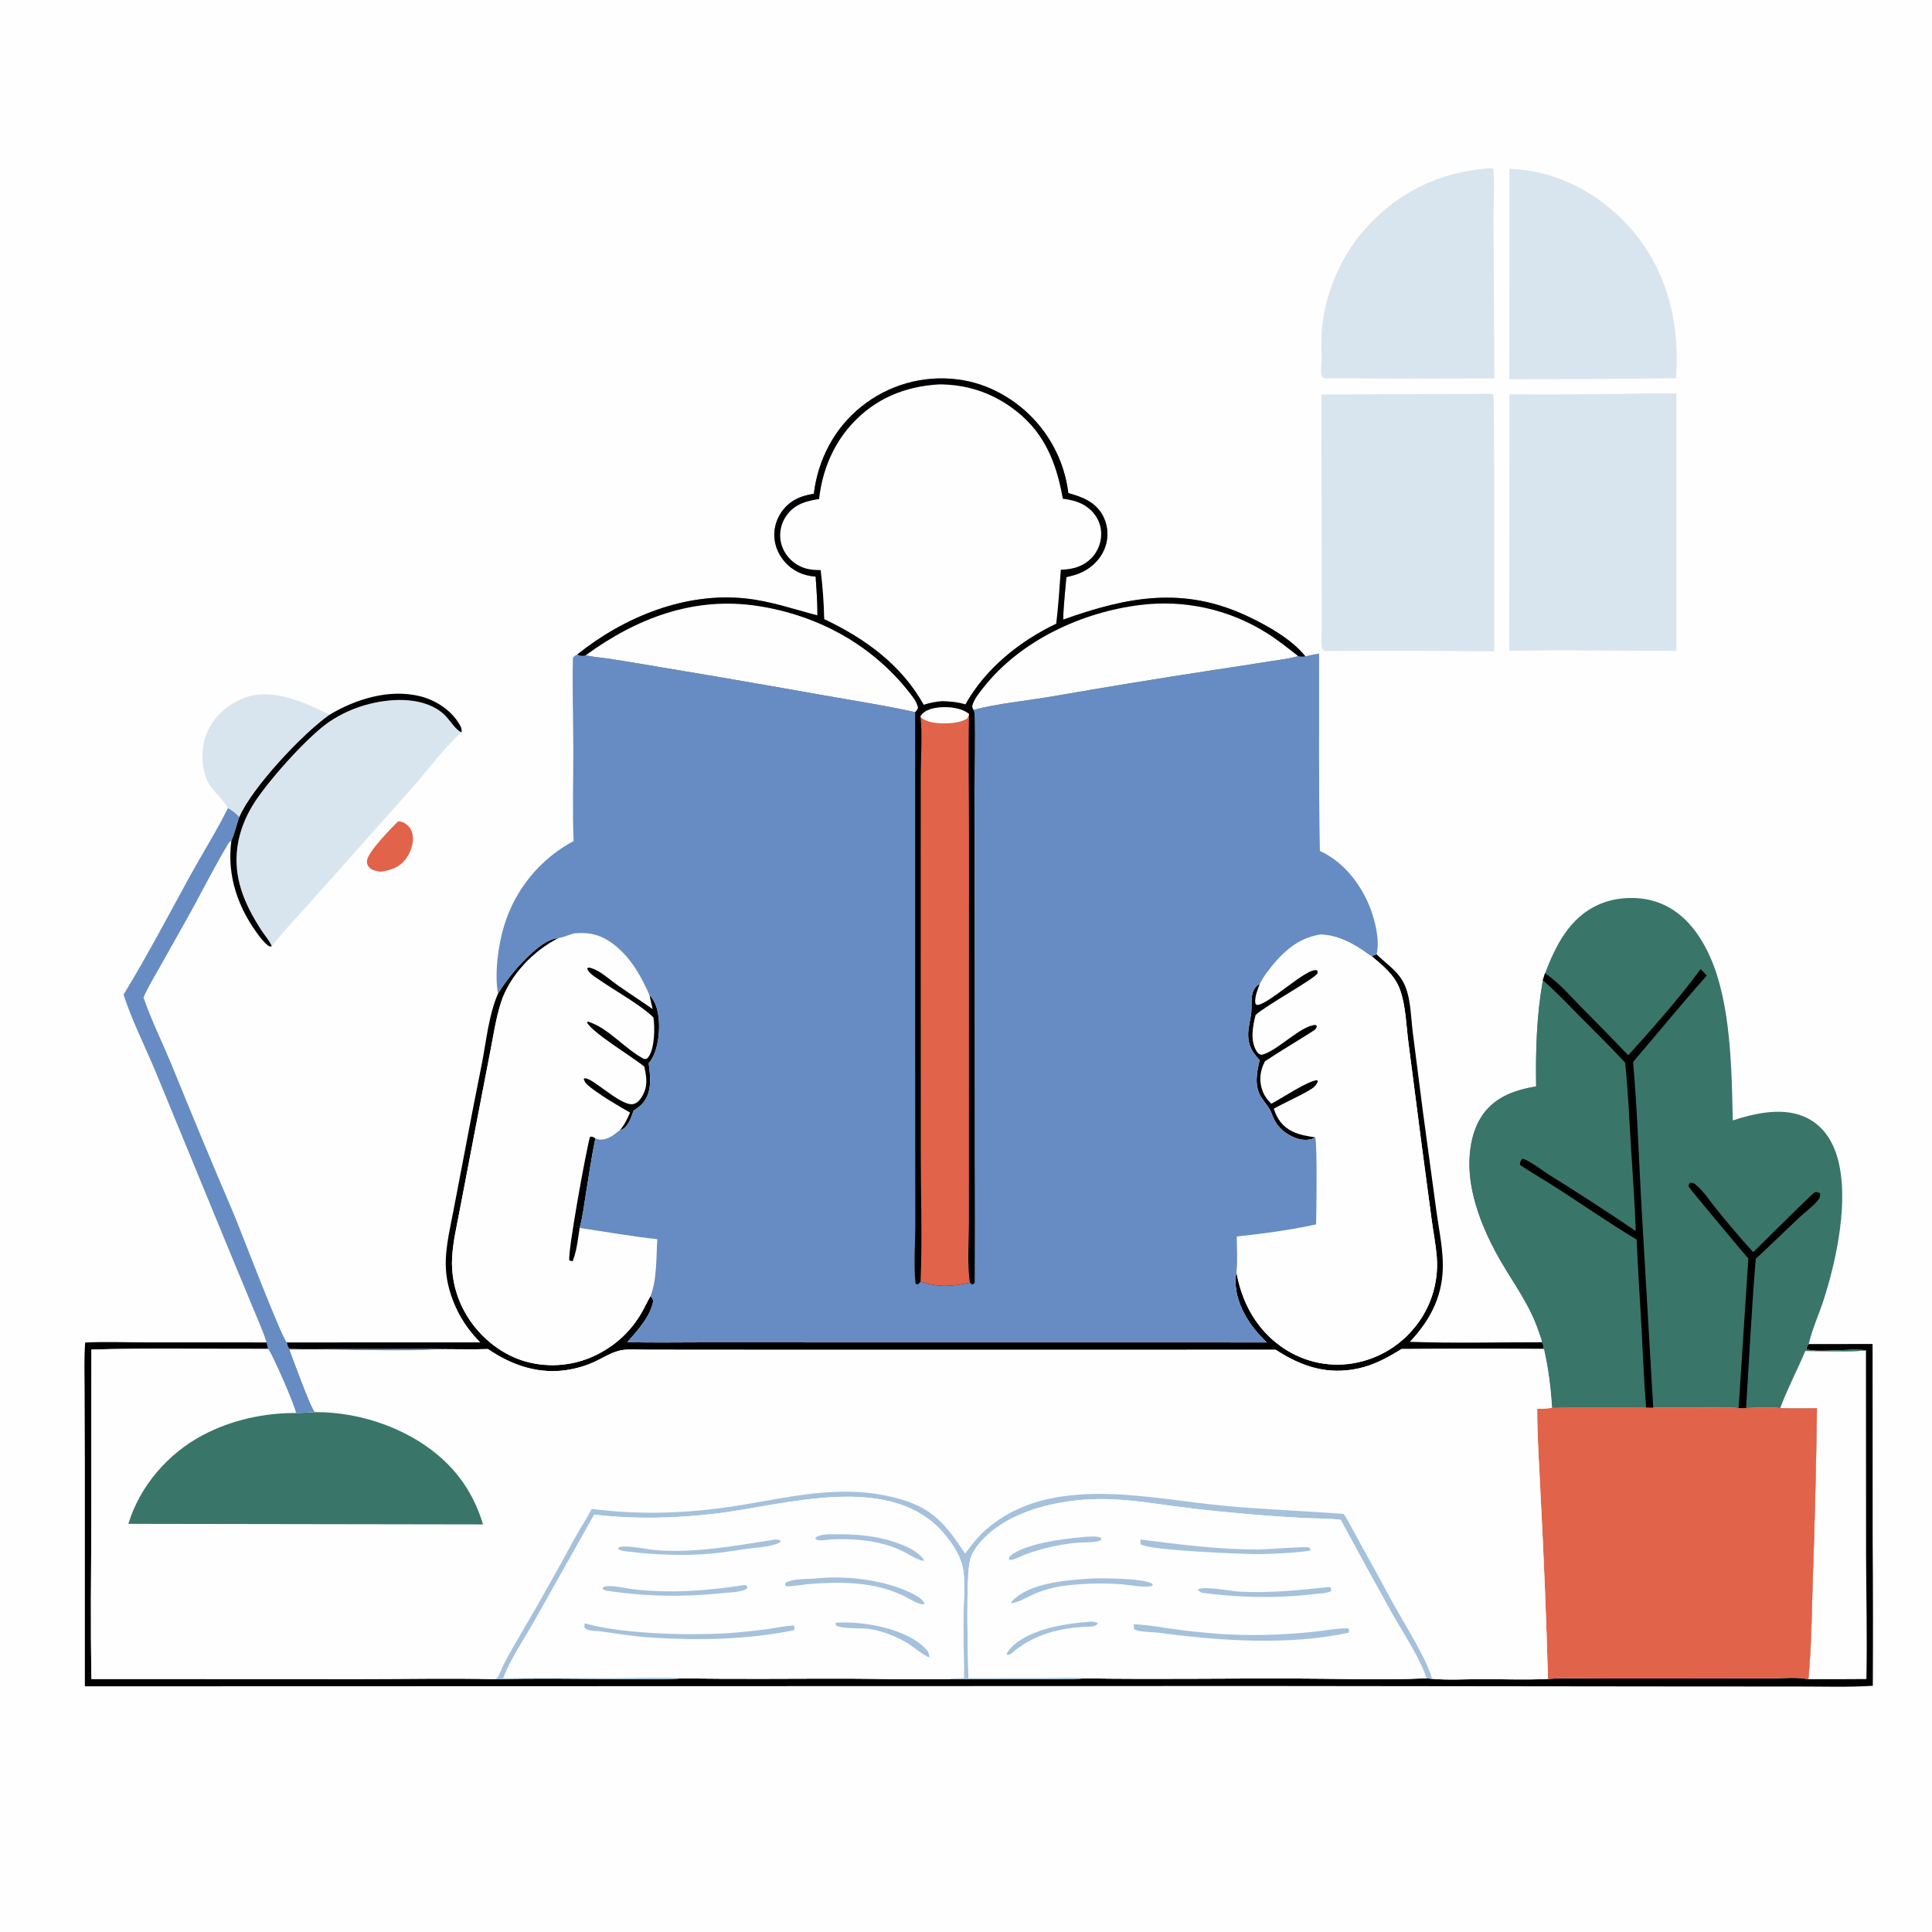 <?xml version="1.0" encoding="utf-8" ?>
<svg xmlns="http://www.w3.org/2000/svg" xmlns:xlink="http://www.w3.org/1999/xlink" width="1024" height="1024">
	<path fill="#FEFEFE" d="M0 0L1024 0L1024 1024L0 1024L0 0Z"/>
	<path fill="#E16349" d="M211.007 435.302C212.241 435.441 213.374 435.585 214.45 436.253C216.631 437.607 218.201 439.672 218.669 442.214C219.487 446.656 217.732 451.831 215.024 455.34C211.48 459.933 207.245 461.198 201.793 462.032C199.856 461.736 197.399 461.422 195.93 459.967C194.933 458.979 194.441 457.995 194.456 456.587C194.505 451.9 207.204 439.161 211.007 435.302Z"/>
	<path fill="#D9E5EE" d="M120.781 428.361C117.537 422.148 111.457 419.162 108.891 411.337C106.337 403.551 106.808 394.037 110.465 386.678C114.712 378.131 122.328 372.146 131.342 369.261C144.991 364.892 162.54 372.572 174.621 378.869C160.484 388.781 133.572 417.427 126.868 433.045C125.113 431.305 123.046 429.373 120.781 428.361Z"/>
	<path fill="#668CC3" d="M120.781 428.361C123.046 429.373 125.113 431.305 126.868 433.045C125.354 437.062 124.415 441.813 122.651 445.619C121.225 446.278 120.69 447.683 119.902 449.015C112.372 461.725 105.82 475.075 98.535 487.938L84.526 512.884C81.624 518.07 78.379 523.263 76.065 528.737C80.206 540.705 86.043 552.502 90.911 564.227Q107.055 604.033 123.948 643.526C128.144 653.591 148.722 707.736 152.029 711.526C152.407 712.851 152.425 714.013 153.547 714.866C161.611 715.281 169.756 715.014 177.831 714.99L216.029 714.949C222.539 714.946 229.175 714.677 235.67 715.086C208.69 716.736 180.632 714.873 153.499 715.413C155.281 720.038 165.074 747.286 167.04 748.457C163.652 748.665 160.265 748.907 156.869 748.926C155.751 743.877 145.279 719.871 142.155 714.965C141.811 713.825 141.556 712.677 141.288 711.518C139.326 705.228 136.499 699.066 133.978 692.978L121.614 663.116L82.476 568.03C77.027 555.026 69.758 540.382 65.468 527.176C78.026 506.651 89.271 485.106 100.869 464.012C107.384 452.164 114.801 440.445 120.781 428.361Z"/>
	<path d="M263.95 526.636C267.81 520.379 272.553 514.358 277.693 509.107C281.775 504.936 289.764 497.329 295.962 497.254C282.651 504.021 270.09 517.064 265.491 531.471C262.9 539.586 261.604 548.348 259.971 556.713L252.199 596.938L243.747 641.032C242 650.346 239.553 660.164 239.544 669.665Q239.558 671.285 239.669 672.901Q239.78 674.518 239.988 676.124Q240.196 677.731 240.5 679.322Q240.804 680.913 241.203 682.483Q241.603 684.054 242.095 685.597Q242.588 687.14 243.172 688.651Q243.756 690.162 244.43 691.636Q245.104 693.109 245.865 694.539C252.517 707.071 264.297 717.353 277.956 721.452Q279.202 721.816 280.464 722.118Q281.726 722.42 283.001 722.66Q284.277 722.899 285.563 723.076Q286.848 723.253 288.141 723.366Q289.434 723.479 290.731 723.529Q292.028 723.578 293.325 723.564Q294.623 723.55 295.919 723.472Q297.214 723.394 298.504 723.252Q299.794 723.11 301.076 722.906Q302.357 722.701 303.627 722.433Q304.897 722.165 306.152 721.836Q307.407 721.506 308.645 721.115Q309.882 720.724 311.099 720.272Q312.316 719.82 313.509 719.31Q314.702 718.799 315.868 718.23Q317.035 717.661 318.172 717.036C327.381 712.068 334.644 704.998 339.946 695.978C341.675 693.035 343.028 689.868 344.771 686.947C345.599 687.837 345.959 688.322 346.235 689.514C344.842 697.774 337.796 705.247 332.494 711.386C345.666 711.717 358.916 711.472 372.096 711.478L446.683 711.493L671.424 711.518C668.263 708.386 665.285 705.201 662.754 701.527C657.312 693.626 653.515 683.832 655.352 674.147C657.642 687.861 663.831 700.611 674.306 709.934C684.634 719.125 697.944 724.02 711.789 723.201Q713.107 723.118 714.42 722.969Q715.732 722.82 717.036 722.607Q718.339 722.393 719.63 722.115Q720.922 721.837 722.198 721.495Q723.473 721.153 724.731 720.748Q725.988 720.343 727.224 719.876Q728.459 719.409 729.67 718.882Q730.881 718.354 732.064 717.767Q733.247 717.179 734.4 716.534Q735.552 715.889 736.672 715.187Q737.791 714.486 738.874 713.729Q739.956 712.973 741 712.163Q742.044 711.354 743.047 710.494Q744.049 709.634 745.008 708.725Q745.966 707.816 746.878 706.861Q747.79 705.905 748.654 704.906Q749.516 703.924 750.327 702.901Q751.139 701.878 751.898 700.815Q752.658 699.753 753.364 698.654Q754.07 697.555 754.72 696.422Q755.37 695.29 755.964 694.126Q756.557 692.962 757.091 691.771Q757.626 690.579 758.1 689.362Q758.575 688.145 758.988 686.906Q759.401 685.667 759.753 684.409Q760.104 683.151 760.392 681.877Q760.68 680.603 760.905 679.317Q761.129 678.03 761.289 676.734Q761.449 675.437 761.544 674.135Q761.64 672.832 761.67 671.526Q761.701 670.221 761.666 668.915Q761.631 667.609 761.532 666.307C761.026 659.854 759.753 653.367 758.875 646.946L753.394 605.879L746.507 552.648C745.342 543.736 745.083 532.808 741.973 524.366C739.159 516.729 732.953 511.807 726.957 506.741L729.66 505.81C729.863 506.011 730.063 506.214 730.268 506.413C735.909 511.885 741.75 515.204 744.885 522.928C747.791 530.085 747.87 539.885 748.846 547.581L754.126 588.83L761.269 641.519C762.486 650.491 764.429 659.751 764.71 668.781C765.238 685.763 758.688 699.004 747.234 711.194C770.534 712.036 794.035 711.391 817.358 711.428C817.997 712.631 818.145 713.664 818.319 714.987Q780.575 714.752 742.83 715.015C735.48 719.536 728.49 723.46 719.966 725.312C703.542 728.879 689.88 724.328 676.166 715.416L433.961 715.442L363.147 715.404L341.609 715.362C337.973 715.356 334.094 715.037 330.492 715.465C324.762 716.148 319.792 719.677 314.626 722.007C310.754 723.753 306.52 725.03 302.35 725.82C286.457 728.828 271.7 723.984 258.637 715.023C251.009 715.303 243.307 715.088 235.67 715.086C229.175 714.677 222.539 714.946 216.029 714.949L177.831 714.99C169.756 715.014 161.611 715.281 153.547 714.866C152.425 714.013 152.407 712.851 152.029 711.526L254.572 711.49C248.36 705.184 243.588 698.179 240.336 689.919C237.334 682.293 235.904 675.029 236.319 666.824C236.743 658.469 238.695 650.148 240.287 641.95L246.343 610.268Q250.76 586.815 255.465 563.418C257.779 551.407 259.092 537.839 263.95 526.636Z"/>
	<path fill="#D9E5EE" d="M800.031 89.468Q801.804 89.558 803.574 89.684C827.392 91.394 849.465 103.773 864.902 121.771C883.947 143.977 890.473 171.762 888.333 200.481Q844.144 200.99 799.952 200.974L800.031 89.468Z"/>
	<path fill="#D9E5EE" d="M174.621 378.869C188.509 370.517 206.308 365.02 222.538 368.997C230.785 371.017 238.971 376.307 243.392 383.677C244.356 385.284 244.859 386.305 244.582 388.141C235.254 396.316 225.376 409.991 216.721 419.539L165.981 476.526C158.753 484.78 150.68 492.907 144.033 501.6C143.557 501.651 143.027 501.562 142.548 501.527C140.723 500.143 139.233 498.522 137.838 496.718C126.357 481.875 120.099 464.389 122.651 445.619C124.415 441.813 125.354 437.062 126.868 433.045C133.572 417.427 160.484 388.781 174.621 378.869Z"/>
	<path d="M174.621 378.869C188.509 370.517 206.308 365.02 222.538 368.997C230.785 371.017 238.971 376.307 243.392 383.677C244.356 385.284 244.859 386.305 244.582 388.141C244.38 388.038 244.175 387.94 243.975 387.831C241.104 386.261 238.173 381.295 235.666 378.913C225.545 369.303 208.385 369.91 195.818 373.09Q192.924 373.808 190.105 374.78Q187.286 375.752 184.565 376.971Q181.843 378.189 179.24 379.644Q176.637 381.099 174.174 382.779C162.656 390.764 140.923 415.047 133.647 427.25C126.087 439.929 123.258 454.045 126.959 468.489C129.252 477.438 133.666 485.584 138.669 493.285C140.343 495.86 142.981 498.775 144.033 501.6C143.557 501.651 143.027 501.562 142.548 501.527C140.723 500.143 139.233 498.522 137.838 496.718C126.357 481.875 120.099 464.389 122.651 445.619C124.415 441.813 125.354 437.062 126.868 433.045C133.572 417.427 160.484 388.781 174.621 378.869Z"/>
	<path fill="#D9E5EE" d="M789.302 89.219C790.438 89.123 790.309 88.987 791.383 89.622C792.37 93.425 791.556 109.459 791.59 114.647L792.04 200.548Q747.708 200.762 703.375 200.504L701.28 200.422C700.502 199.619 700.379 198.786 700.291 197.706C700.072 195.031 700.517 192.163 700.486 189.448C700.42 183.651 700.232 177.846 700.888 172.073C702.878 154.558 710.97 135.74 722.56 122.435C740.158 102.231 762.637 90.996 789.302 89.219Z"/>
	<path d="M45.142 711.578C55.844 711.041 66.785 711.497 77.513 711.498L141.288 711.518C141.556 712.677 141.811 713.825 142.155 714.965C111.247 715.084 79.2 714.421 48.454 715.286L48.419 804.324C48.323 832.815 47.913 861.403 48.488 889.885L191.712 889.945C215.157 889.948 238.729 889.45 262.162 889.997C285.612 889.38 309.213 889.909 332.677 889.881C342.314 889.869 352.076 890.145 361.694 889.585C391.133 889.993 420.625 889.66 450.072 889.692C467.732 889.711 485.584 890.395 503.222 889.885L548.016 889.844C557.144 889.829 566.397 890.104 575.509 889.585C611.146 890.056 646.838 889.599 682.481 889.616C706.91 889.628 731.638 890.454 756.039 889.553L758.951 889.797C767.593 890.588 776.725 889.992 785.43 889.989C797.048 889.985 808.864 890.431 820.459 889.885C829.991 889.16 839.848 889.646 849.428 889.645L902.852 889.637L939.114 889.568C945.182 889.558 952.57 888.782 958.465 890.005C960.13 872.85 960.226 855.409 960.783 838.187Q962.397 792.3 963.017 746.389C956.53 746.413 950 746.575 943.52 746.286C946.861 737.011 952.839 725.554 956.806 716.013C967.385 716.039 978.501 716.747 988.997 715.723C982.687 714.492 961.19 717.26 957.403 714.992C957.598 713.681 957.825 713.446 958.656 712.389L992.501 712.345L992.551 816.789Q992.834 855.142 992.632 893.496C979.722 894.348 966.492 893.864 953.548 893.888L881.736 893.843L669.75 893.61L44.985 893.781L44.979 775.465L44.852 736.749C44.819 728.392 44.518 719.912 45.142 711.578Z"/>
	<path fill="#FEFEFE" d="M956.806 716.013C967.385 716.039 978.501 716.747 988.997 715.723L989.057 824.529C989.138 846.302 989.686 868.171 989.234 889.934Q973.85 890.067 958.465 890.005C960.13 872.85 960.226 855.409 960.783 838.187Q962.397 792.3 963.017 746.389C956.53 746.413 950 746.575 943.52 746.286C946.861 737.011 952.839 725.554 956.806 716.013Z"/>
	<path fill="#D9E5EE" d="M858.922 208.771C868.78 208.432 878.669 208.534 888.534 208.493L888.538 345.009L829.628 344.69C819.729 344.654 809.816 344.851 799.917 344.946L800.016 208.986Q829.47 209.157 858.922 208.771Z"/>
	<path fill="#D9E5EE" d="M788.781 208.742C789.812 208.656 790.507 208.675 791.503 208.961C792.209 210.301 791.894 333.031 791.968 345.215Q748.591 344.748 705.213 345.032C703.986 345.138 702.979 345.186 701.749 345.009C700.892 344.128 700.503 343.484 700.433 342.21C700.236 338.636 700.583 334.769 700.569 331.154L700.503 300.768L700.384 209.087L788.781 208.742Z"/>
	<path fill="#FEFEFE" d="M699.996 495.267C708.208 495.601 714.624 498.716 721.477 503.059C723.259 504.188 725.104 505.805 726.957 506.741C732.953 511.807 739.159 516.729 741.973 524.366C745.083 532.808 745.342 543.736 746.507 552.648L753.394 605.879L758.875 646.946C759.753 653.367 761.026 659.854 761.532 666.307Q761.631 667.609 761.666 668.915Q761.701 670.221 761.67 671.526Q761.64 672.832 761.544 674.135Q761.449 675.437 761.289 676.734Q761.129 678.03 760.904 679.317Q760.68 680.603 760.392 681.877Q760.104 683.151 759.753 684.409Q759.401 685.667 758.988 686.906Q758.575 688.145 758.1 689.362Q757.626 690.579 757.091 691.771Q756.557 692.962 755.964 694.126Q755.37 695.289 754.72 696.422Q754.07 697.555 753.364 698.654Q752.658 699.753 751.898 700.815Q751.139 701.878 750.327 702.901Q749.516 703.924 748.654 704.906Q747.79 705.905 746.878 706.861Q745.966 707.816 745.008 708.725Q744.049 709.634 743.047 710.494Q742.044 711.354 741 712.164Q739.956 712.973 738.874 713.729Q737.791 714.486 736.672 715.187Q735.553 715.889 734.4 716.534Q733.247 717.179 732.064 717.767Q730.881 718.354 729.67 718.882Q728.459 719.409 727.224 719.876Q725.988 720.343 724.731 720.748Q723.473 721.153 722.198 721.495Q720.922 721.837 719.63 722.115Q718.339 722.393 717.036 722.607Q715.732 722.82 714.42 722.969Q713.107 723.118 711.789 723.201C697.944 724.02 684.634 719.125 674.306 709.934C663.831 700.611 657.642 687.861 655.352 674.147C656.056 668.136 655.504 661.443 655.527 655.364C669.373 653.879 683.969 651.956 697.544 648.945C697.746 643.22 698.268 605.611 697.046 602.832C696.534 603.141 696.064 603.425 695.492 603.611C691.854 604.789 687.975 603.903 684.637 602.26C679.454 599.707 676.121 596.09 674.205 590.689C672.781 586.672 670.131 584.407 668.06 580.828C664.808 575.209 666.146 567.861 667.669 561.926C665.515 559.539 663.633 557.342 662.533 554.247C661.813 552.223 661.52 550.09 661.565 547.944C661.645 544.174 662.812 540.4 663.201 536.642C663.503 533.723 663.111 530.712 663.577 527.824C663.747 526.767 664.051 525.678 664.531 524.719C665.2 523.38 666.221 522.109 667.65 521.583C668.734 519.536 669.861 517.599 671.244 515.738C678.717 505.679 687.189 497.164 699.996 495.267Z"/>
	<path d="M667.65 521.583C666.516 524.699 664.903 528.438 665.35 531.791L666.024 532.647C671.825 533.168 693.48 511.829 698.156 514.392C698.294 515.085 698.623 515.529 698.135 516.122C695.221 519.668 671.533 532.583 665.523 537.909C663.936 543.75 662.618 551.282 665.8 556.823C666.566 558.158 667.017 558.636 668.477 559.077C676.37 557.728 689.075 543.681 697.2 543.221L697.965 543.853C697.62 545.421 696.907 545.838 695.574 546.687C687.213 552.011 678.731 557.025 670.453 562.501C667.967 567.212 667.217 572.258 668.894 577.393C669.903 580.48 671.523 582.754 673.819 584.997C679.615 581.976 692.517 573.258 697.964 572.493L698.523 573.069C697.924 574.517 697.158 575.656 695.873 576.6C691.705 579.666 680.636 584.476 675.139 587.65C676.952 593.109 679.699 597.138 685.054 599.724C688.878 601.57 692.897 602.16 697.046 602.832C696.534 603.141 696.064 603.425 695.492 603.611C691.854 604.789 687.975 603.903 684.637 602.26C679.454 599.707 676.121 596.09 674.205 590.689C672.781 586.672 670.131 584.407 668.06 580.828C664.808 575.209 666.146 567.861 667.669 561.926C665.515 559.539 663.633 557.342 662.533 554.247C661.813 552.223 661.52 550.09 661.565 547.944C661.645 544.174 662.812 540.4 663.201 536.642C663.503 533.723 663.111 530.712 663.577 527.824C663.747 526.767 664.051 525.678 664.531 524.719C665.2 523.38 666.221 522.109 667.65 521.583Z"/>
	<path fill="#FEFEFE" d="M304.219 494.713C313.104 493.846 319.538 495.775 326.403 501.437C334.848 508.403 339.962 517.671 344.279 527.548C347.848 530.744 348.998 536.974 349.276 541.615C349.68 548.379 348.395 558.299 343.832 563.54C344.707 570.569 345.725 578.275 341.04 584.291C339.653 586.073 337.731 587.457 335.804 588.608C334.638 592 333.186 596.693 329.87 598.57C329.372 598.852 329.294 598.792 328.728 598.832C325.463 601.448 322.05 604.431 317.573 603.957C316.834 603.879 316.209 603.648 315.536 603.351C313.545 613.245 312.047 623.253 310.46 633.22C309.531 639.05 308.811 645.135 307.224 650.826C320.899 652.845 334.661 655.311 348.398 656.802C347.786 666.122 348.246 678.336 344.771 686.947C343.028 689.868 341.675 693.035 339.946 695.978C334.644 704.998 327.381 712.068 318.172 717.036Q317.035 717.661 315.868 718.23Q314.702 718.799 313.509 719.31Q312.316 719.821 311.099 720.272Q309.882 720.724 308.645 721.115Q307.407 721.506 306.152 721.836Q304.897 722.165 303.627 722.433Q302.357 722.701 301.076 722.906Q299.794 723.11 298.504 723.252Q297.214 723.394 295.919 723.472Q294.623 723.55 293.325 723.564Q292.028 723.578 290.731 723.529Q289.434 723.479 288.141 723.366Q286.848 723.253 285.563 723.076Q284.277 722.899 283.001 722.66Q281.726 722.42 280.464 722.118Q279.202 721.816 277.956 721.452C264.297 717.353 252.517 707.071 245.865 694.539Q245.104 693.109 244.43 691.636Q243.756 690.162 243.172 688.651Q242.588 687.14 242.095 685.597Q241.603 684.054 241.203 682.483Q240.804 680.913 240.5 679.322Q240.196 677.731 239.988 676.124Q239.78 674.518 239.669 672.901Q239.558 671.285 239.544 669.665C239.553 660.164 242 650.346 243.747 641.032L252.199 596.938L259.971 556.713C261.604 548.348 262.9 539.586 265.491 531.471C270.09 517.064 282.651 504.021 295.962 497.254C298.642 496.741 301.559 495.488 304.219 494.713Z"/>
	<path d="M307.224 650.826C306.295 656.613 305.729 663.019 303.51 668.452L301.777 668.102C300.703 664.185 310.807 608.941 312.701 602.579C313.923 602.203 314.437 602.798 315.536 603.351C313.545 613.245 312.047 623.253 310.46 633.22C309.531 639.05 308.811 645.135 307.224 650.826Z"/>
	<path d="M346.34 539.304C339.879 532.782 325.735 524.98 317.76 519.404C315.68 517.95 311.68 515.701 311.233 513.189L312.176 512.821C313.928 513.205 315.313 513.765 316.879 514.648C320.559 516.722 323.956 519.781 327.429 522.233C333.521 526.534 339.818 530.538 345.914 534.839C345.29 532.426 344.793 529.987 344.279 527.548C347.848 530.744 348.998 536.974 349.276 541.615C349.68 548.379 348.395 558.299 343.832 563.54C344.707 570.569 345.725 578.275 341.04 584.291C339.653 586.073 337.731 587.457 335.804 588.608C334.638 592 333.186 596.693 329.87 598.57C329.372 598.852 329.294 598.792 328.728 598.832C331.066 596.072 332.52 592.968 333.938 589.679C328.469 586.665 315.553 578.936 311.301 574.912C310.323 573.986 309.779 573.097 309.352 571.835C312.078 569.046 328.753 586.63 335.629 585.185C337.631 584.765 339.1 583.1 340.122 581.443C343.509 575.95 342.8 571.312 341.489 565.354C335.47 560.239 313.595 547.251 311.106 541.839L311.641 541.449C322.898 545.07 331.22 556.108 341.527 561.349C342.785 561.201 342.987 561.222 343.772 560.108C347.007 555.526 347.157 544.703 346.34 539.304Z"/>
	<path fill="#E16349" d="M822.611 746.136C839.215 745.692 855.884 745.989 872.496 746L876.245 746.067L904.992 746.058C910.433 746.06 916.094 745.78 921.502 746.314C922.807 746.325 924.166 746.419 925.464 746.309C931.412 745.992 937.579 745.774 943.52 746.286C950 746.575 956.53 746.413 963.017 746.389Q962.397 792.3 960.783 838.187C960.226 855.409 960.13 872.85 958.465 890.005C952.57 888.782 945.182 889.558 939.114 889.568L902.852 889.637L849.428 889.645C839.848 889.646 829.991 889.16 820.459 889.885Q819.123 841.982 816.619 794.127C815.919 778.377 814.718 762.45 814.734 746.695C817.375 746.62 820.007 746.625 822.611 746.136Z"/>
	<path fill="#3A7569" d="M818.874 515.888C824.663 500.929 831.884 486.31 847.34 479.429C857.081 475.092 869.719 474.759 879.66 478.621C892.763 483.71 901.263 495.328 906.697 507.847C917.478 532.68 917.812 567.055 918.406 593.84C930.767 589.856 946.102 586.396 958.287 592.814C966.499 597.14 971.294 604.691 973.834 613.407C980.226 635.351 973.639 666.783 966.77 688.383C964.258 696.284 960.501 704.36 958.656 712.389C957.825 713.446 957.598 713.681 957.403 714.992C961.19 717.26 982.687 714.492 988.997 715.723C978.501 716.747 967.385 716.039 956.806 716.013C952.839 725.554 946.861 737.011 943.52 746.286C937.579 745.774 931.412 745.992 925.464 746.309C924.166 746.419 922.807 746.325 921.502 746.314C916.094 745.78 910.433 746.06 904.992 746.058L876.245 746.067L872.496 746C855.884 745.989 839.215 745.692 822.611 746.136C821.947 735.544 820.673 725.353 818.319 714.987C818.145 713.664 817.997 712.631 817.358 711.428C817.058 709.489 816.118 707.346 815.48 705.459C810.753 691.484 802.43 680.514 795.156 667.955C788.17 655.894 782.155 641.963 779.799 628.211C777.715 616.049 778.623 600.999 786.027 590.64C792.795 581.17 803.185 577.7 814.194 575.814C813.898 556.611 814.416 538.518 817.759 519.542L818.874 515.888Z"/>
	<path d="M926.659 667.049C923.472 663.471 895.256 629.593 895.102 629.06C894.996 628.691 895.101 628.291 895.1 627.906L895.772 626.939C897.183 626.808 897.724 627.05 898.84 627.951C902.932 631.254 906.414 636.795 909.765 640.886C916.09 648.607 922.476 656.336 929.248 663.67C932.049 660.953 960.729 632.398 961.796 631.981C962.23 631.811 962.72 631.861 963.182 631.802L963.487 632.202L963.657 631.887L964.708 632.55C964.885 634.139 964.496 634.984 963.487 636.23C960.729 639.635 956.692 642.445 953.478 645.47C945.825 652.676 938.319 660.044 930.598 667.178C928.389 693.487 927.114 719.957 925.464 746.309C924.166 746.419 922.807 746.325 921.502 746.314L926.659 667.049Z"/>
	<path fill="#3A7569" d="M901.372 513.638C902.443 514.775 903.612 515.899 904.607 517.099C891.257 532.085 878.626 547.631 865.561 562.848C867.687 586.868 868.505 611.096 869.78 635.176L876.245 746.067L872.496 746C855.884 745.989 839.215 745.692 822.611 746.136C821.947 735.544 820.673 725.353 818.319 714.987C818.145 713.664 817.997 712.631 817.358 711.428C817.058 709.489 816.118 707.346 815.48 705.459C810.753 691.484 802.43 680.514 795.156 667.955C788.17 655.894 782.155 641.963 779.799 628.211C777.715 616.049 778.623 600.999 786.027 590.64C792.795 581.17 803.185 577.7 814.194 575.814C813.898 556.611 814.416 538.518 817.759 519.542L818.874 515.888C826.048 520.5 832.415 528.07 838.401 534.128Q850.856 546.581 863.013 559.325C876.207 544.702 889.688 529.498 901.372 513.638Z"/>
	<path d="M901.372 513.638C902.443 514.775 903.612 515.899 904.607 517.099C891.257 532.085 878.626 547.631 865.561 562.848C867.687 586.868 868.505 611.096 869.78 635.176L876.245 746.067L872.496 746C871.323 732.298 870.837 718.484 870.091 704.75C869.226 688.835 868.127 672.914 867.454 656.991C851.899 647.698 836.949 637.124 821.616 627.434C819.959 626.388 806.328 618.096 805.957 617.597C805.773 617.349 805.687 617.042 805.552 616.765C805.876 615.531 806.017 614.942 807.016 614.115C811.383 615.49 816.547 619.834 820.493 622.32Q844.055 636.931 867.001 652.491C866.49 637.697 865.356 622.885 864.467 608.106C863.568 593.177 862.923 578.141 861.367 563.27C853.663 554.866 845.473 546.897 837.444 538.804C830.993 532.301 824.705 525.522 817.759 519.542L818.874 515.888C826.048 520.5 832.415 528.07 838.401 534.128Q850.856 546.581 863.013 559.325C876.207 544.702 889.688 529.498 901.372 513.638Z"/>
	<path fill="#FEFEFE" d="M742.83 715.015Q780.574 714.752 818.319 714.987C820.673 725.353 821.947 735.544 822.611 746.136C820.007 746.625 817.375 746.62 814.734 746.695C814.718 762.45 815.919 778.377 816.619 794.127Q819.124 841.983 820.459 889.885C808.864 890.431 797.048 889.985 785.43 889.989C776.725 889.992 767.593 890.588 758.951 889.797L756.039 889.553C731.638 890.454 706.91 889.628 682.481 889.616C646.838 889.599 611.146 890.056 575.509 889.585C566.397 890.104 557.144 889.829 548.016 889.844L503.222 889.885C485.584 890.395 467.732 889.711 450.072 889.692C420.625 889.66 391.133 889.993 361.694 889.585C352.076 890.145 342.314 889.869 332.677 889.881C309.213 889.909 285.612 889.38 262.162 889.997C238.729 889.45 215.157 889.948 191.712 889.945L48.488 889.885C47.913 861.403 48.323 832.815 48.419 804.324L48.454 715.286C79.2 714.421 111.247 715.084 142.155 714.965C145.279 719.871 155.751 743.877 156.869 748.926C160.265 748.907 163.652 748.665 167.04 748.457C165.074 747.286 155.281 720.038 153.499 715.413C180.632 714.873 208.69 716.736 235.67 715.086C243.307 715.088 251.009 715.303 258.637 715.023C271.7 723.984 286.457 728.828 302.35 725.82C306.52 725.03 310.754 723.753 314.626 722.007C319.792 719.677 324.762 716.148 330.492 715.465C334.094 715.037 337.973 715.356 341.609 715.362L363.147 715.404L433.961 715.442L676.166 715.416C689.88 724.328 703.542 728.879 719.966 725.312C728.49 723.46 735.48 719.536 742.83 715.015Z"/>
	<path fill="#A5C1DC" d="M313.594 799.761C337.072 802.775 359.655 802.299 383.122 799.17C412.148 795.299 439.859 786.666 469.427 792.696C491.964 797.292 499.381 804.988 511.545 823.464C514.981 818.676 518.478 814.267 522.955 810.405C557.069 780.976 608.7 794.356 649.135 798.125C670.166 800.085 691.203 800.782 712.234 802.424C715.562 807.604 718.275 813.23 721.248 818.626Q729.741 833.716 737.901 848.99C743.291 858.919 756.687 879.907 758.951 889.797L756.039 889.553C753.027 879.64 742.946 864.327 737.576 854.783Q723.886 830.258 710.588 805.52C703.833 804.724 696.813 804.894 690.001 804.515Q670.585 803.483 651.237 801.553Q636.475 800.199 621.784 798.222C608.641 796.473 595.137 794.303 581.852 794.545C561.069 794.923 535.764 800.366 520.866 816.01C518.123 818.89 515.225 822.655 514.198 826.537C511.809 835.564 513.014 877.722 513.276 889.38L552.714 889.34C560.247 889.333 568.004 888.973 575.509 889.585C566.397 890.104 557.144 889.829 548.016 889.844L503.222 889.885C505.686 889.282 508.374 889.426 510.903 889.369C510.991 878.966 510.592 868.563 510.628 858.16C510.656 850.209 511.862 838.161 510.288 830.738C509.074 825.008 505.331 819.057 501.759 814.514C473.665 778.776 415.969 798.033 378.365 802.357C357.126 804.799 336.224 805.279 314.968 802.762L283.26 859.149C277.691 868.998 270.829 878.903 266.751 889.463L328.592 889.36C339.544 889.347 350.791 888.761 361.694 889.585C352.076 890.145 342.314 889.869 332.677 889.881C309.213 889.909 285.612 889.38 262.162 889.997C262.621 889.734 263.146 889.563 263.539 889.209C264.548 888.3 266.006 884.004 266.712 882.628C269.714 876.772 273.083 871.119 276.399 865.438Q290.999 840.463 304.764 815.018C307.59 809.872 310.942 804.99 313.594 799.761Z"/>
	<path fill="#3A7569" d="M167.04 748.457C192.163 748.316 219.246 758.011 237.171 775.873C246.137 784.808 252.42 795.853 256.002 807.97L68.027 807.672C74.136 787.632 88.981 770.427 107.468 760.652C122.585 752.659 139.821 748.879 156.869 748.926C160.265 748.907 163.652 748.665 167.04 748.457Z"/>
	<path fill="#FEFEFE" d="M513.276 889.38C513.014 877.722 511.809 835.564 514.198 826.537C515.225 822.655 518.123 818.89 520.866 816.01C535.764 800.366 561.069 794.923 581.852 794.545C595.137 794.303 608.641 796.473 621.784 798.222Q636.475 800.199 651.237 801.553Q670.585 803.483 690.001 804.515C696.813 804.894 703.833 804.724 710.588 805.52Q723.886 830.258 737.576 854.783C742.946 864.327 753.027 879.64 756.039 889.553C731.638 890.454 706.91 889.628 682.481 889.616C646.838 889.599 611.146 890.056 575.509 889.585C568.004 888.973 560.247 889.333 552.714 889.34L513.276 889.38Z"/>
	<path fill="#A5C1DC" d="M575.8 859.703C577.796 859.47 580.08 859.25 581.855 860.359C581.093 862.504 576.253 862.161 574.306 862.28C561.056 863.086 548.821 866.332 538.197 874.548C536.95 875.606 535.631 877.055 533.944 877.213L533.614 876.512C533.878 875.936 534.116 875.423 534.509 874.92C543.009 864.062 562.978 860.745 575.8 859.703Z"/>
	<path fill="#A5C1DC" d="M573.826 814.705C576.584 814.491 580.801 813.999 583.41 814.954L583.752 816.059C581.483 817.843 574.45 817.384 571.393 817.636Q567.723 817.954 564.083 818.524Q560.443 819.094 556.851 819.913Q553.259 820.732 549.732 821.796Q546.205 822.861 542.759 824.165C540.622 825.003 537.337 826.953 535.088 826.804L534.694 825.987L535.122 824.96C542.504 818.183 563.935 815.496 573.826 814.705Z"/>
	<path fill="#A5C1DC" d="M703.911 841.217C704.907 841.16 704.428 841.058 705.34 841.559L705.614 843.305C702.894 844.625 698.443 844.656 695.423 845.01C675.655 847.327 656.811 846.721 637.113 844.231C636.094 843.86 635.535 843.238 634.772 842.489C637.879 840.401 652.738 843.422 657.463 843.64C673.185 844.365 688.314 842.865 703.911 841.217Z"/>
	<path fill="#A5C1DC" d="M577.487 836.709C583.79 836.335 606.181 836.489 610.825 839.436L610.998 840.328C608.416 841.927 598.078 839.977 594.804 839.731C583.932 838.915 573.68 839.209 562.874 840.636C557.944 841.472 553.15 842.694 548.538 844.659C544.6 846.337 540.466 849.086 536.223 849.758L535.967 849.182C536.06 849.075 536.152 848.967 536.247 848.861C545.227 838.943 564.95 837.55 577.487 836.709Z"/>
	<path fill="#A5C1DC" d="M604.398 815.975C624.899 818.58 645.963 821.29 666.652 821.281C670.766 821.279 692.2 819.573 693.633 820.143C694.372 820.437 694.421 821.099 694.718 821.775Q692.606 822.206 690.46 822.411Q678.755 823.598 666.991 823.701C658.692 823.743 608.573 821.747 604.618 818.489L604.398 815.975Z"/>
	<path fill="#A5C1DC" d="M600.866 860.87C608.635 861.161 616.591 862.756 624.304 863.761C635.946 865.278 647.874 866.361 659.617 866.548Q677.741 866.82 695.767 864.921C701.892 864.328 708.269 862.992 714.41 863.031L715.091 863.745L714.889 865.314C683.588 872.282 645.649 869.667 614.096 865.38C610.733 864.923 603.796 865.189 601.133 863.531L600.866 860.87Z"/>
	<path fill="#FEFEFE" d="M314.968 802.762C336.224 805.279 357.126 804.799 378.365 802.357C415.969 798.033 473.665 778.776 501.759 814.514C505.331 819.057 509.074 825.008 510.288 830.738C511.862 838.161 510.656 850.209 510.628 858.16C510.592 868.563 510.991 878.966 510.903 889.369C508.374 889.426 505.686 889.282 503.222 889.885C485.584 890.395 467.732 889.711 450.072 889.692C420.625 889.66 391.133 889.993 361.694 889.585C350.791 888.761 339.544 889.347 328.592 889.36L266.751 889.463C270.829 878.903 277.691 868.998 283.26 859.149L314.968 802.762Z"/>
	<path fill="#A5C1DC" d="M442.846 860.125C443.464 860.059 444.066 860 444.687 859.977C458.573 859.455 479.709 863.22 490.022 873.272C491.696 874.904 492.553 876.092 492.612 878.451C490.126 877.92 483.482 872.385 480.669 870.72Q475.407 867.596 469.621 865.602C466.875 864.673 463.904 863.831 461.035 863.407C456.265 862.702 446.998 863.55 443.179 861.595L442.846 860.125Z"/>
	<path fill="#A5C1DC" d="M444.201 813.225C451.753 813.155 459.552 813.669 466.923 815.33C474.022 816.93 485.772 820.534 489.859 826.987L489.474 827.304C486.492 826.803 483.839 825.05 481.205 823.625C473.916 819.371 465.16 817.203 456.832 816.324C451.914 815.805 446.635 815.64 441.689 815.881C439.351 815.995 436.923 816.482 434.593 816.398C433.448 816.357 433.038 816.206 432.108 815.612L432.426 814.86C435.552 812.71 440.487 813.282 444.201 813.225Z"/>
	<path fill="#A5C1DC" d="M393.92 840.184L395.203 840.109L396.088 840.987L396.023 841.918C392.993 843.979 386.841 843.978 383.176 844.358C362.142 846.541 342.509 846.249 321.608 843.125C320.7 842.95 320.353 842.815 319.578 842.381L319.405 841.481C322.048 839.4 332.379 841.986 336.108 842.406C355.415 844.584 374.796 843.204 393.92 840.184Z"/>
	<path fill="#A5C1DC" d="M431.31 836.705C446.995 834.93 466.854 836.996 481.194 843.517C484.203 844.886 488.881 846.937 490.124 850.219C487.196 850.899 481.48 847.061 478.629 845.684C463.361 838.415 446.024 838.227 429.47 839.543C425.229 839.88 421 840.727 416.754 840.806L416.046 839.712L416.353 838.968C419.628 836.702 427.304 837.007 431.31 836.705Z"/>
	<path fill="#A5C1DC" d="M409.686 816.172C411.302 815.87 412.394 815.816 413.788 816.734L413.422 817.488C408.5 819.984 402.03 820.071 396.618 820.799C390.134 821.67 383.74 822.834 377.212 823.427C362.333 824.78 347.173 824.09 332.365 822.318C330.83 822.121 329.494 821.904 328.042 821.36L327.604 820.394C330.305 818.366 342.596 821.147 346.675 821.515C367.78 823.421 388.924 819.375 409.686 816.172Z"/>
	<path fill="#A5C1DC" d="M309.897 860.39C330.546 866.349 369.22 867.121 390.552 865.249C395.972 864.774 401.429 864.237 406.812 863.451C411.339 862.79 416.04 861.694 420.611 861.596L421.167 862.247L420.906 864.029C396.36 869.08 370.322 869.517 345.403 867.965C336.127 867.387 327.312 865.902 318.146 864.63C316.1 864.347 313.85 864.474 311.862 863.937C310.746 863.636 310.441 863.354 309.709 862.526L309.897 860.39Z"/>
	<path fill="#668CC3" d="M431.342 261.716C433.515 243.695 442.229 226.874 456.53 215.523Q457.849 214.459 459.22 213.463Q460.591 212.467 462.01 211.541Q463.43 210.615 464.893 209.761Q466.357 208.907 467.862 208.127Q469.367 207.348 470.909 206.644Q472.451 205.941 474.026 205.316Q475.601 204.691 477.206 204.146Q478.81 203.601 480.44 203.136Q482.07 202.672 483.721 202.29Q485.372 201.908 487.04 201.609Q488.708 201.31 490.389 201.096Q492.07 200.881 493.76 200.75Q495.449 200.62 497.143 200.575Q498.838 200.529 500.532 200.568Q502.226 200.608 503.916 200.732Q505.606 200.856 507.288 201.065C524.847 203.135 541.326 213.121 552.106 227.061Q553.545 228.916 554.856 230.863Q556.168 232.81 557.345 234.841Q558.523 236.871 559.561 238.977Q560.599 241.082 561.494 243.252Q562.388 245.423 563.135 247.648Q563.882 249.874 564.477 252.144Q565.073 254.415 565.515 256.72Q565.956 259.026 566.242 261.356C573.587 263.362 580.471 265.972 584.408 273.047Q584.662 273.512 584.892 273.989Q585.122 274.467 585.327 274.955Q585.533 275.444 585.713 275.942Q585.893 276.44 586.048 276.947Q586.203 277.454 586.331 277.968Q586.46 278.482 586.562 279.002Q586.665 279.521 586.741 280.046Q586.817 280.57 586.866 281.098Q586.915 281.626 586.937 282.155Q586.959 282.684 586.954 283.214Q586.949 283.744 586.917 284.273Q586.886 284.802 586.827 285.329Q586.768 285.855 586.683 286.378Q586.598 286.901 586.486 287.419Q586.374 287.937 586.236 288.449Q586.098 288.96 585.934 289.464C583.962 295.6 579.304 300.466 573.552 303.238C570.903 304.514 568.045 305.22 565.197 305.902C564.597 313.343 563.651 320.951 563.518 328.41C597.636 316.275 627.353 310.461 661.77 326.865C672.014 331.748 684.676 338.845 691.845 347.844C694.277 347.256 696.684 346.788 699.151 346.376C699.249 381.238 698.863 416.183 699.577 451.032C712.31 456.782 721.705 469.092 726.509 481.963C729.035 488.731 731.322 498.648 729.66 505.81L726.957 506.741C725.104 505.805 723.259 504.188 721.477 503.059C714.624 498.716 708.208 495.601 699.996 495.267C687.189 497.164 678.717 505.679 671.244 515.738C669.861 517.599 668.734 519.536 667.65 521.583C666.221 522.109 665.2 523.38 664.531 524.719C664.051 525.678 663.747 526.767 663.577 527.824C663.111 530.712 663.503 533.723 663.201 536.642C662.812 540.4 661.645 544.174 661.565 547.944C661.52 550.09 661.813 552.223 662.533 554.247C663.633 557.342 665.515 559.539 667.669 561.926C666.146 567.861 664.808 575.209 668.06 580.828C670.131 584.407 672.781 586.672 674.205 590.689C676.121 596.09 679.454 599.707 684.637 602.26C687.975 603.903 691.854 604.789 695.492 603.611C696.064 603.425 696.534 603.141 697.046 602.832C698.268 605.611 697.746 643.22 697.544 648.945C683.969 651.956 669.373 653.879 655.527 655.364C655.504 661.443 656.056 668.136 655.352 674.147C653.515 683.832 657.312 693.626 662.754 701.527C665.285 705.201 668.263 708.386 671.424 711.518L446.683 711.493L372.096 711.478C358.916 711.472 345.666 711.717 332.494 711.386C337.796 705.247 344.842 697.774 346.235 689.514C345.959 688.322 345.599 687.837 344.771 686.947C348.246 678.336 347.786 666.122 348.398 656.802C334.661 655.311 320.899 652.845 307.224 650.826C308.811 645.135 309.531 639.05 310.46 633.22C312.047 623.253 313.545 613.245 315.536 603.351C316.209 603.648 316.834 603.879 317.573 603.957C322.05 604.431 325.463 601.448 328.728 598.832C329.294 598.792 329.372 598.852 329.87 598.57C333.186 596.693 334.638 592 335.804 588.608C337.731 587.457 339.653 586.073 341.04 584.291C345.725 578.275 344.707 570.569 343.832 563.54C348.395 558.299 349.68 548.379 349.276 541.615C348.998 536.974 347.848 530.744 344.279 527.548C339.962 517.671 334.848 508.403 326.403 501.437C319.538 495.775 313.104 493.846 304.219 494.713C301.559 495.488 298.642 496.741 295.962 497.254C289.764 497.329 281.775 504.936 277.693 509.107C272.553 514.358 267.81 520.379 263.95 526.636C262.017 516.106 264.071 500.541 267.3 490.314Q267.845 488.544 268.475 486.804Q269.105 485.063 269.82 483.355Q270.535 481.647 271.332 479.976Q272.129 478.305 273.007 476.675Q273.885 475.045 274.842 473.459Q275.798 471.874 276.831 470.337Q277.864 468.801 278.971 467.316Q280.077 465.832 281.255 464.404Q282.433 462.975 283.679 461.606Q284.926 460.237 286.237 458.93Q287.549 457.623 288.923 456.382Q290.297 455.141 291.729 453.968Q293.162 452.796 294.651 451.695Q296.139 450.593 297.68 449.566Q299.22 448.539 300.809 447.589Q302.398 446.638 304.031 445.766C303.359 429.895 303.881 413.792 303.862 397.894C303.842 381.549 303.315 365.127 303.639 348.796C304.314 347.619 304.836 347.499 306.013 346.873C330.649 327.057 363.185 313.749 395.224 317.198C408.524 318.63 420.43 322.832 433.236 326.175C433.305 319.312 432.748 312.461 432.309 305.616C425.742 305.16 420.057 302.602 415.705 297.513C411.928 293.096 409.957 287.438 410.479 281.622Q410.53 281.074 410.61 280.53Q410.689 279.986 410.796 279.447Q410.903 278.907 411.037 278.374Q411.172 277.84 411.333 277.315Q411.494 276.789 411.682 276.272Q411.87 275.755 412.084 275.249Q412.299 274.742 412.538 274.247Q412.778 273.752 413.042 273.27Q413.307 272.788 413.596 272.32Q413.884 271.852 414.197 271.399Q414.509 270.946 414.844 270.51Q415.179 270.074 415.536 269.655Q415.893 269.237 416.27 268.837Q416.648 268.437 417.045 268.057Q417.443 267.677 417.859 267.318Q418.276 266.959 418.71 266.621C422.558 263.61 426.641 262.492 431.342 261.716Z"/>
	<path d="M431.342 261.716C433.515 243.695 442.229 226.874 456.53 215.523Q457.849 214.459 459.22 213.463Q460.591 212.467 462.01 211.541Q463.43 210.615 464.893 209.761Q466.357 208.907 467.862 208.127Q469.367 207.348 470.909 206.644Q472.451 205.941 474.026 205.316Q475.601 204.691 477.206 204.146Q478.81 203.601 480.44 203.136Q482.07 202.672 483.721 202.29Q485.372 201.908 487.04 201.609Q488.708 201.31 490.389 201.096Q492.07 200.881 493.76 200.75Q495.449 200.62 497.143 200.575Q498.838 200.529 500.532 200.568Q502.226 200.608 503.916 200.732Q505.606 200.856 507.288 201.065C524.847 203.135 541.326 213.121 552.106 227.061Q553.545 228.916 554.856 230.863Q556.168 232.81 557.345 234.841Q558.523 236.871 559.561 238.977Q560.599 241.082 561.494 243.252Q562.388 245.423 563.135 247.648Q563.882 249.874 564.477 252.144Q565.073 254.415 565.515 256.72Q565.956 259.026 566.242 261.356C573.587 263.362 580.471 265.972 584.408 273.047Q584.662 273.512 584.892 273.989Q585.122 274.467 585.327 274.955Q585.533 275.444 585.713 275.942Q585.893 276.44 586.048 276.947Q586.203 277.454 586.331 277.968Q586.46 278.482 586.562 279.002Q586.665 279.521 586.741 280.046Q586.817 280.57 586.866 281.098Q586.915 281.626 586.937 282.155Q586.959 282.684 586.954 283.214Q586.949 283.744 586.917 284.273Q586.886 284.802 586.827 285.329Q586.768 285.855 586.683 286.378Q586.598 286.901 586.486 287.419Q586.374 287.937 586.236 288.449Q586.098 288.96 585.934 289.464C583.962 295.6 579.304 300.466 573.552 303.238C570.903 304.514 568.045 305.22 565.197 305.902C564.597 313.343 563.651 320.951 563.518 328.41C597.636 316.275 627.353 310.461 661.77 326.865C672.014 331.748 684.676 338.845 691.845 347.844C690.394 348.086 689.506 348.051 688.062 347.766C683.257 349.181 677.951 349.731 672.999 350.536Q658.52 352.853 644.015 355.006Q600.075 361.741 556.276 369.347C542.939 371.615 529.041 372.828 515.954 376.272C516.285 376.978 516.473 377.575 516.501 378.361C516.966 391.733 516.463 405.285 516.466 418.676L516.506 501.718L516.58 612.689Q516.79 646.308 516.6 679.928C516.19 680.361 515.838 680.53 515.317 680.806L514.075 679.861C504.047 681.899 497.875 682.468 487.908 679.294L486.531 680.731C485.462 680.499 485.861 680.729 485.244 680.229C484.188 670.157 485.123 659.259 485.13 649.108L485.075 584.028L485.054 377.432C468.89 373.889 452.658 371.376 436.381 368.498Q394.65 361.042 352.833 354.08C343.36 352.499 333.892 350.848 324.401 349.379C319.755 348.66 314.995 348.326 310.405 347.322C308.611 347.843 307.638 347.654 306.013 346.873C330.649 327.057 363.185 313.749 395.224 317.198C408.524 318.63 420.43 322.832 433.236 326.175C433.305 319.312 432.748 312.461 432.309 305.616C425.742 305.16 420.057 302.602 415.705 297.513C411.928 293.096 409.957 287.438 410.479 281.622Q410.53 281.074 410.61 280.53Q410.689 279.986 410.796 279.447Q410.903 278.907 411.037 278.374Q411.172 277.84 411.333 277.315Q411.494 276.789 411.682 276.272Q411.87 275.755 412.084 275.249Q412.299 274.742 412.538 274.247Q412.778 273.752 413.042 273.27Q413.307 272.788 413.596 272.32Q413.884 271.852 414.197 271.399Q414.509 270.946 414.844 270.51Q415.179 270.074 415.536 269.655Q415.893 269.237 416.27 268.837Q416.648 268.437 417.045 268.057Q417.443 267.677 417.859 267.318Q418.276 266.959 418.71 266.621C422.558 263.61 426.641 262.492 431.342 261.716Z"/>
	<path fill="#FEFEFE" d="M515.954 376.272C515.535 375.5 515.427 375.124 515.276 374.286C516.213 370.594 518.757 367.621 521.055 364.672C540.596 339.594 573.477 324.357 604.612 320.629Q606.766 320.362 608.93 320.188Q611.094 320.013 613.263 319.931Q615.432 319.849 617.602 319.859Q619.773 319.869 621.941 319.972Q624.109 320.075 626.271 320.27Q628.433 320.464 630.585 320.751Q632.736 321.038 634.874 321.416Q637.011 321.794 639.131 322.263Q641.25 322.732 643.348 323.29Q645.445 323.849 647.517 324.497Q649.589 325.144 651.631 325.879Q653.673 326.614 655.683 327.436Q657.692 328.257 659.664 329.163Q661.637 330.069 663.569 331.059Q665.501 332.048 667.389 333.119Q669.277 334.19 671.118 335.34C677.081 339.047 682.54 343.446 688.062 347.766C683.257 349.181 677.951 349.731 672.999 350.536Q658.52 352.853 644.015 355.006Q600.075 361.741 556.276 369.347C542.939 371.615 529.041 372.828 515.954 376.272Z"/>
	<path fill="#FEFEFE" d="M310.405 347.322C337.405 327.646 367.83 315.986 401.633 321.183C434.578 326.249 464.113 342.799 484.032 369.736C485.24 371.369 486.033 373.021 486.555 374.978C486.289 376.104 485.829 376.593 485.054 377.432C468.89 373.889 452.658 371.376 436.381 368.498Q394.65 361.042 352.833 354.08C343.36 352.499 333.892 350.848 324.401 349.379C319.755 348.66 314.995 348.326 310.405 347.322Z"/>
	<path fill="#E16349" d="M487.807 379.774C488.086 379.331 488.214 379.1 488.575 378.674C490.679 376.193 494.659 375.275 497.743 374.982C502.846 374.497 509.541 375.126 513.612 378.433C513.122 399.524 513.616 420.706 513.599 441.809L513.587 580.656L513.56 647.452C513.568 657.679 512.536 669.869 514.075 679.861C504.047 681.899 497.875 682.468 487.908 679.294C488.861 657.625 488.037 634.526 488.04 612.683L487.989 480.119L488.015 410.395C488.025 402.007 488.995 387.402 487.807 379.774Z"/>
	<path fill="#FEFEFE" d="M487.807 379.774C488.086 379.331 488.214 379.1 488.575 378.674C490.679 376.193 494.659 375.275 497.743 374.982C502.846 374.497 509.541 375.126 513.612 378.433C513.238 379.717 513.29 380.429 512.058 381.162C507.486 383.886 497.225 383.981 492.19 382.378C490.664 381.892 488.765 381.103 487.807 379.774Z"/>
	<path fill="#FEFEFE" d="M497.956 203.723C511.717 203.815 524.141 207.602 535.473 215.523C552.919 227.718 559.732 244.116 563.319 264.344C568.481 265.009 573.172 266.172 577.255 269.588C580.945 272.676 583.337 277.05 583.607 281.888Q583.636 282.366 583.641 282.845Q583.645 283.323 583.625 283.802Q583.604 284.28 583.559 284.756Q583.513 285.233 583.443 285.707Q583.373 286.18 583.279 286.649Q583.184 287.119 583.066 287.583Q582.947 288.046 582.804 288.503Q582.662 288.96 582.495 289.409Q582.329 289.858 582.14 290.298Q581.95 290.738 581.739 291.167Q581.527 291.596 581.293 292.014Q581.059 292.432 580.804 292.837Q580.548 293.242 580.272 293.633Q579.996 294.024 579.7 294.4Q579.404 294.777 579.089 295.137Q578.774 295.497 578.441 295.841C574.018 300.37 568.365 301.795 562.258 301.964C561.561 311.483 560.954 321.076 559.822 330.552C540.339 339.874 522.31 354.294 511.689 373.334C507.564 372.048 503.55 371.773 499.262 371.61C495.881 371.935 492.826 372.468 489.603 373.55C477.731 352.269 458.451 338.37 436.847 328.148Q436.571 315.105 434.963 302.159C430.105 302.148 426.053 301.646 421.89 298.905C417.793 296.207 414.783 291.961 413.839 287.127Q413.75 286.664 413.685 286.197Q413.62 285.73 413.58 285.26Q413.54 284.79 413.524 284.318Q413.509 283.847 413.518 283.375Q413.527 282.904 413.561 282.434Q413.595 281.963 413.653 281.495Q413.712 281.027 413.794 280.563Q413.877 280.099 413.984 279.639Q414.091 279.18 414.222 278.727Q414.353 278.274 414.508 277.828Q414.662 277.382 414.84 276.945Q415.017 276.509 415.217 276.082Q415.417 275.654 415.64 275.239Q415.862 274.823 416.106 274.419Q416.349 274.015 416.614 273.625Q416.878 273.234 417.163 272.858C421.46 267.072 427.432 265.541 434.143 264.487C435.756 249.856 441.323 236.021 451.247 225.047C463.698 211.279 479.659 204.718 497.956 203.723Z"/>
</svg>

